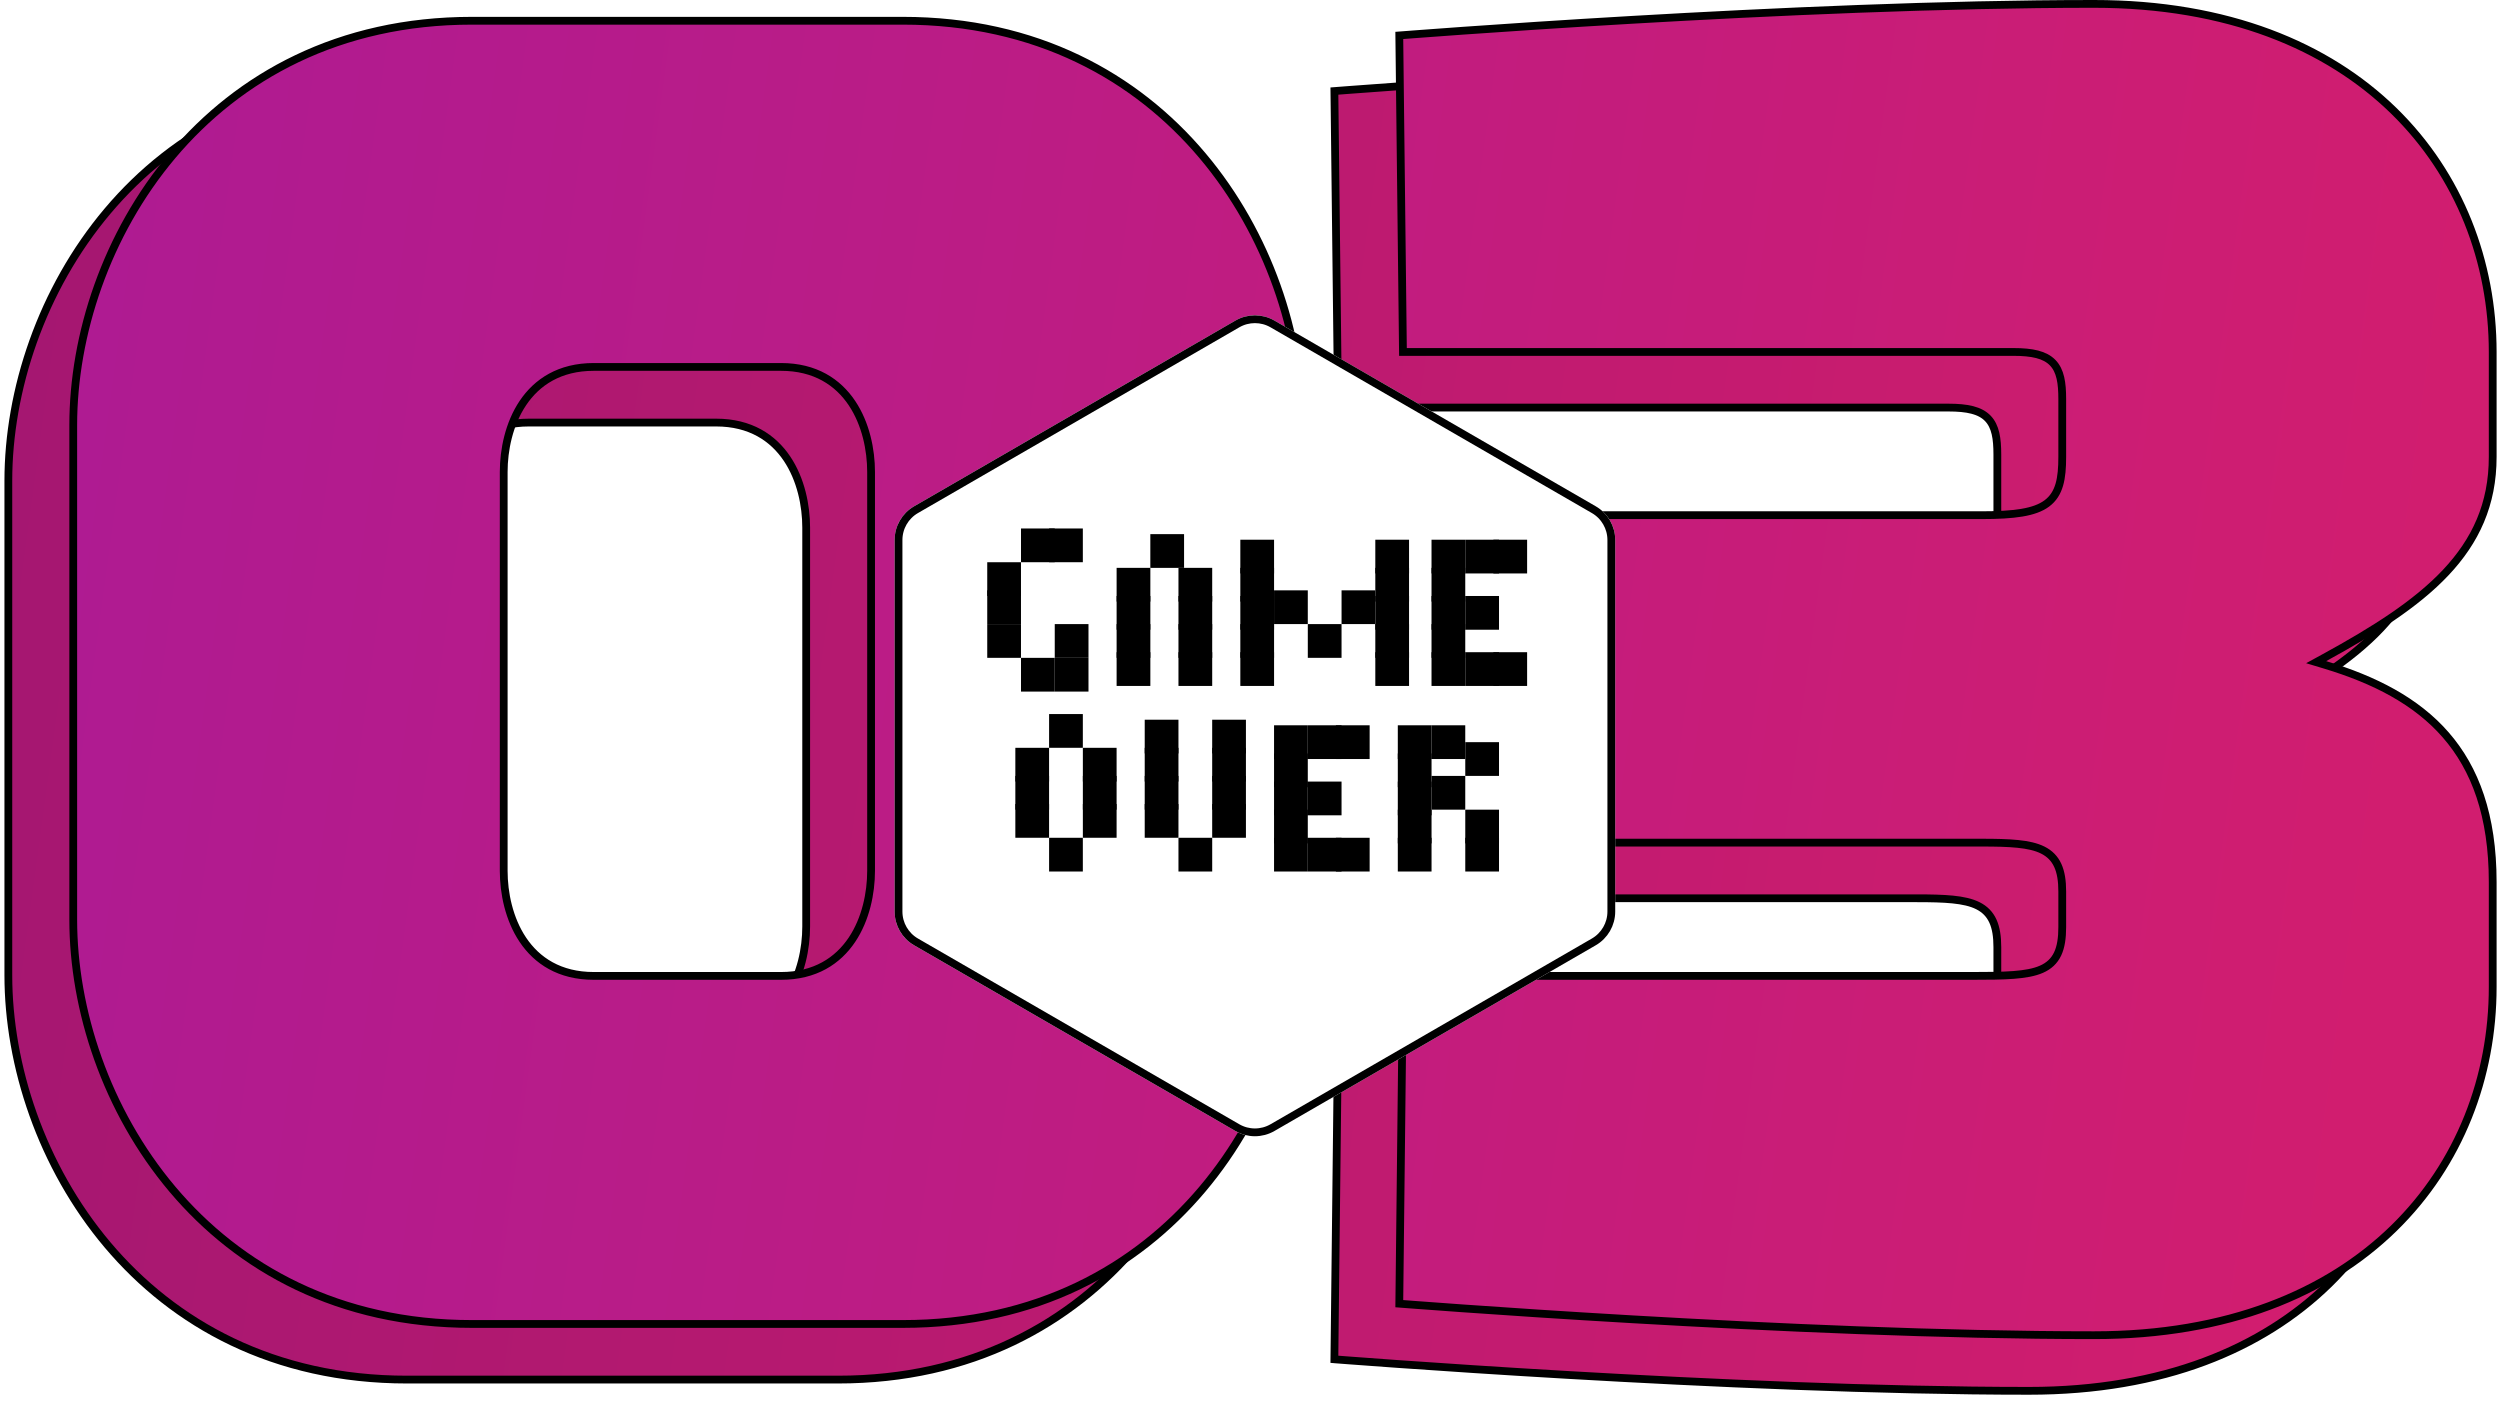 <svg width="321" height="180" viewBox="0 0 321 180" fill="none" xmlns="http://www.w3.org/2000/svg">
<path d="M290.107 91.592L289.061 92.165L290.203 92.51C296.53 94.42 301.9 97.148 305.691 101.498C309.473 105.836 311.73 111.843 311.73 120.407V133.874C311.73 145.415 307.508 156.584 299.016 164.868C290.526 173.149 277.733 178.583 260.528 178.583C241.304 178.583 218.891 177.562 201.279 176.54C192.475 176.029 184.872 175.518 179.47 175.135C176.769 174.944 174.619 174.784 173.144 174.672C172.407 174.616 171.838 174.573 171.454 174.543L171.335 174.533L171.806 132.45H244.897C246.999 132.45 248.761 132.435 250.214 132.325C251.663 132.214 252.85 132.006 253.785 131.596C254.74 131.177 255.43 130.548 255.866 129.628C256.292 128.73 256.459 127.591 256.459 126.179V121.609C256.459 120.253 256.291 119.149 255.888 118.268C255.477 117.369 254.836 116.732 253.958 116.293C253.097 115.862 252.02 115.629 250.734 115.498C249.444 115.368 247.904 115.338 246.099 115.338H197.783V73.293H246.099C248.213 73.293 249.914 73.203 251.274 72.974C252.632 72.746 253.689 72.373 254.484 71.781C256.112 70.569 256.459 68.584 256.459 65.819V58.364C256.459 56.323 256.23 54.748 255.236 53.718C254.24 52.686 252.603 52.333 250.187 52.333H171.806L171.336 11.693L171.454 11.684C171.838 11.654 172.407 11.61 173.144 11.554C174.619 11.442 176.769 11.283 179.47 11.091C184.872 10.708 192.475 10.197 201.279 9.686C218.891 8.664 241.304 7.643 260.528 7.643C277.733 7.643 290.526 13.077 299.016 21.358C307.508 29.642 311.73 40.812 311.73 52.352V65.819C311.73 78.003 302.868 84.61 290.107 91.592ZM107.583 177.14H52.274C17.997 177.14 1.071 148.35 1.071 125.217V61.731C1.071 38.598 17.997 9.807 52.274 9.807H107.583C141.859 9.807 158.786 38.598 158.786 61.731V125.217C158.786 148.35 141.859 177.14 107.583 177.14ZM67.905 132.45H91.952C96.336 132.45 99.254 130.496 101.055 127.81C102.839 125.149 103.514 121.796 103.514 118.964V67.743C103.514 64.911 102.839 61.558 101.055 58.897C99.254 56.211 96.336 54.257 91.952 54.257H67.905C63.521 54.257 60.603 56.211 58.802 58.897C57.018 61.558 56.343 64.911 56.343 67.743V118.964C56.343 121.796 57.018 125.149 58.802 127.81C60.603 130.496 63.521 132.45 67.905 132.45Z" fill="white"/>
<path d="M290.107 91.592L289.061 92.165L290.203 92.51C296.53 94.42 301.9 97.148 305.691 101.498C309.473 105.836 311.73 111.843 311.73 120.407V133.874C311.73 145.415 307.508 156.584 299.016 164.868C290.526 173.149 277.733 178.583 260.528 178.583C241.304 178.583 218.891 177.562 201.279 176.54C192.475 176.029 184.872 175.518 179.47 175.135C176.769 174.944 174.619 174.784 173.144 174.672C172.407 174.616 171.838 174.573 171.454 174.543L171.335 174.533L171.806 132.45H244.897C246.999 132.45 248.761 132.435 250.214 132.325C251.663 132.214 252.85 132.006 253.785 131.596C254.74 131.177 255.43 130.548 255.866 129.628C256.292 128.73 256.459 127.591 256.459 126.179V121.609C256.459 120.253 256.291 119.149 255.888 118.268C255.477 117.369 254.836 116.732 253.958 116.293C253.097 115.862 252.02 115.629 250.734 115.498C249.444 115.368 247.904 115.338 246.099 115.338H197.783V73.293H246.099C248.213 73.293 249.914 73.203 251.274 72.974C252.632 72.746 253.689 72.373 254.484 71.781C256.112 70.569 256.459 68.584 256.459 65.819V58.364C256.459 56.323 256.23 54.748 255.236 53.718C254.24 52.686 252.603 52.333 250.187 52.333H171.806L171.336 11.693L171.454 11.684C171.838 11.654 172.407 11.61 173.144 11.554C174.619 11.442 176.769 11.283 179.47 11.091C184.872 10.708 192.475 10.197 201.279 9.686C218.891 8.664 241.304 7.643 260.528 7.643C277.733 7.643 290.526 13.077 299.016 21.358C307.508 29.642 311.73 40.812 311.73 52.352V65.819C311.73 78.003 302.868 84.61 290.107 91.592ZM107.583 177.14H52.274C17.997 177.14 1.071 148.35 1.071 125.217V61.731C1.071 38.598 17.997 9.807 52.274 9.807H107.583C141.859 9.807 158.786 38.598 158.786 61.731V125.217C158.786 148.35 141.859 177.14 107.583 177.14ZM67.905 132.45H91.952C96.336 132.45 99.254 130.496 101.055 127.81C102.839 125.149 103.514 121.796 103.514 118.964V67.743C103.514 64.911 102.839 61.558 101.055 58.897C99.254 56.211 96.336 54.257 91.952 54.257H67.905C63.521 54.257 60.603 56.211 58.802 58.897C57.018 61.558 56.343 64.911 56.343 67.743V118.964C56.343 121.796 57.018 125.149 58.802 127.81C60.603 130.496 63.521 132.45 67.905 132.45Z" fill="url(#paint0_linear_504_24)"/>
<path d="M290.107 91.592L289.061 92.165L290.203 92.51C296.53 94.42 301.9 97.148 305.691 101.498C309.473 105.836 311.73 111.843 311.73 120.407V133.874C311.73 145.415 307.508 156.584 299.016 164.868C290.526 173.149 277.733 178.583 260.528 178.583C241.304 178.583 218.891 177.562 201.279 176.54C192.475 176.029 184.872 175.518 179.47 175.135C176.769 174.944 174.619 174.784 173.144 174.672C172.407 174.616 171.838 174.573 171.454 174.543L171.335 174.533L171.806 132.45H244.897C246.999 132.45 248.761 132.435 250.214 132.325C251.663 132.214 252.85 132.006 253.785 131.596C254.74 131.177 255.43 130.548 255.866 129.628C256.292 128.73 256.459 127.591 256.459 126.179V121.609C256.459 120.253 256.291 119.149 255.888 118.268C255.477 117.369 254.836 116.732 253.958 116.293C253.097 115.862 252.02 115.629 250.734 115.498C249.444 115.368 247.904 115.338 246.099 115.338H197.783V73.293H246.099C248.213 73.293 249.914 73.203 251.274 72.974C252.632 72.746 253.689 72.373 254.484 71.781C256.112 70.569 256.459 68.584 256.459 65.819V58.364C256.459 56.323 256.23 54.748 255.236 53.718C254.24 52.686 252.603 52.333 250.187 52.333H171.806L171.336 11.693L171.454 11.684C171.838 11.654 172.407 11.61 173.144 11.554C174.619 11.442 176.769 11.283 179.47 11.091C184.872 10.708 192.475 10.197 201.279 9.686C218.891 8.664 241.304 7.643 260.528 7.643C277.733 7.643 290.526 13.077 299.016 21.358C307.508 29.642 311.73 40.812 311.73 52.352V65.819C311.73 78.003 302.868 84.61 290.107 91.592ZM107.583 177.14H52.274C17.997 177.14 1.071 148.35 1.071 125.217V61.731C1.071 38.598 17.997 9.807 52.274 9.807H107.583C141.859 9.807 158.786 38.598 158.786 61.731V125.217C158.786 148.35 141.859 177.14 107.583 177.14ZM67.905 132.45H91.952C96.336 132.45 99.254 130.496 101.055 127.81C102.839 125.149 103.514 121.796 103.514 118.964V67.743C103.514 64.911 102.839 61.558 101.055 58.897C99.254 56.211 96.336 54.257 91.952 54.257H67.905C63.521 54.257 60.603 56.211 58.802 58.897C57.018 61.558 56.343 64.911 56.343 67.743V118.964C56.343 121.796 57.018 125.149 58.802 127.81C60.603 130.496 63.521 132.45 67.905 132.45Z" stroke="black"/>
<path d="M298.44 84.45L297.394 85.022L298.536 85.367C304.863 87.277 310.233 90.006 314.024 94.355C317.806 98.694 320.063 104.7 320.063 113.264V126.731C320.063 138.272 315.841 149.441 307.349 157.725C298.859 166.007 286.066 171.44 268.861 171.44C249.637 171.44 227.224 170.419 209.612 169.397C200.808 168.886 193.205 168.376 187.803 167.992C185.102 167.801 182.952 167.641 181.477 167.529C180.74 167.474 180.171 167.43 179.787 167.4L179.669 167.391L180.139 125.307H253.23C255.332 125.307 257.094 125.292 258.547 125.182C259.996 125.071 261.183 124.863 262.118 124.453C263.073 124.034 263.763 123.405 264.199 122.485C264.625 121.587 264.792 120.449 264.792 119.036V114.467C264.792 113.11 264.624 112.007 264.221 111.125C263.81 110.226 263.169 109.589 262.291 109.15C261.43 108.719 260.353 108.486 259.067 108.356C257.777 108.225 256.237 108.195 254.432 108.195H206.116V66.15H254.432C256.546 66.15 258.247 66.06 259.607 65.831C260.965 65.603 262.022 65.231 262.817 64.638C264.445 63.426 264.792 61.441 264.792 58.676V51.221C264.792 49.18 264.564 47.605 263.57 46.576C262.573 45.543 260.936 45.191 258.52 45.191H180.139L179.669 4.55L179.787 4.541C180.171 4.511 180.74 4.467 181.477 4.411C182.952 4.299 185.102 4.14 187.803 3.948C193.205 3.565 200.808 3.054 209.612 2.543C227.224 1.521 249.637 0.5 268.861 0.5C286.066 0.5 298.859 5.934 307.349 14.215C315.841 22.5 320.063 33.669 320.063 45.209V58.676C320.063 70.861 311.201 77.467 298.44 84.45ZM115.916 169.998H60.607C26.331 169.998 9.404 141.207 9.404 118.074V54.588C9.404 31.455 26.331 2.664 60.607 2.664H115.916C150.192 2.664 167.119 31.455 167.119 54.588V118.074C167.119 141.207 150.192 169.998 115.916 169.998ZM76.238 125.307H100.285C104.669 125.307 107.586 123.353 109.388 120.667C111.172 118.006 111.847 114.653 111.847 111.821V60.6C111.847 57.768 111.172 54.416 109.388 51.755C107.586 49.069 104.669 47.114 100.285 47.114H76.238C71.854 47.114 68.936 49.069 67.135 51.755C65.351 54.416 64.676 57.768 64.676 60.6V111.821C64.676 114.653 65.351 118.006 67.135 120.667C68.936 123.353 71.854 125.307 76.238 125.307Z" fill="white"/>
<path d="M298.44 84.45L297.394 85.022L298.536 85.367C304.863 87.277 310.233 90.006 314.024 94.355C317.806 98.694 320.063 104.7 320.063 113.264V126.731C320.063 138.272 315.841 149.441 307.349 157.725C298.859 166.007 286.066 171.44 268.861 171.44C249.637 171.44 227.224 170.419 209.612 169.397C200.808 168.886 193.205 168.376 187.803 167.992C185.102 167.801 182.952 167.641 181.477 167.529C180.74 167.474 180.171 167.43 179.787 167.4L179.669 167.391L180.139 125.307H253.23C255.332 125.307 257.094 125.292 258.547 125.182C259.996 125.071 261.183 124.863 262.118 124.453C263.073 124.034 263.763 123.405 264.199 122.485C264.625 121.587 264.792 120.449 264.792 119.036V114.467C264.792 113.11 264.624 112.007 264.221 111.125C263.81 110.226 263.169 109.589 262.291 109.15C261.43 108.719 260.353 108.486 259.067 108.356C257.777 108.225 256.237 108.195 254.432 108.195H206.116V66.15H254.432C256.546 66.15 258.247 66.06 259.607 65.831C260.965 65.603 262.022 65.231 262.817 64.638C264.445 63.426 264.792 61.441 264.792 58.676V51.221C264.792 49.18 264.564 47.605 263.57 46.576C262.573 45.543 260.936 45.191 258.52 45.191H180.139L179.669 4.55L179.787 4.541C180.171 4.511 180.74 4.467 181.477 4.411C182.952 4.299 185.102 4.14 187.803 3.948C193.205 3.565 200.808 3.054 209.612 2.543C227.224 1.521 249.637 0.5 268.861 0.5C286.066 0.5 298.859 5.934 307.349 14.215C315.841 22.5 320.063 33.669 320.063 45.209V58.676C320.063 70.861 311.201 77.467 298.44 84.45ZM115.916 169.998H60.607C26.331 169.998 9.404 141.207 9.404 118.074V54.588C9.404 31.455 26.331 2.664 60.607 2.664H115.916C150.192 2.664 167.119 31.455 167.119 54.588V118.074C167.119 141.207 150.192 169.998 115.916 169.998ZM76.238 125.307H100.285C104.669 125.307 107.586 123.353 109.388 120.667C111.172 118.006 111.847 114.653 111.847 111.821V60.6C111.847 57.768 111.172 54.416 109.388 51.755C107.586 49.069 104.669 47.114 100.285 47.114H76.238C71.854 47.114 68.936 49.069 67.135 51.755C65.351 54.416 64.676 57.768 64.676 60.6V111.821C64.676 114.653 65.351 118.006 67.135 120.667C68.936 123.353 71.854 125.307 76.238 125.307Z" fill="url(#paint1_linear_504_24)"/>
<path d="M298.44 84.45L297.394 85.022L298.536 85.367C304.863 87.277 310.233 90.006 314.024 94.355C317.806 98.694 320.063 104.7 320.063 113.264V126.731C320.063 138.272 315.841 149.441 307.349 157.725C298.859 166.007 286.066 171.44 268.861 171.44C249.637 171.44 227.224 170.419 209.612 169.397C200.808 168.886 193.205 168.376 187.803 167.992C185.102 167.801 182.952 167.641 181.477 167.529C180.74 167.474 180.171 167.43 179.787 167.4L179.669 167.391L180.139 125.307H253.23C255.332 125.307 257.094 125.292 258.547 125.182C259.996 125.071 261.183 124.863 262.118 124.453C263.073 124.034 263.763 123.405 264.199 122.485C264.625 121.587 264.792 120.449 264.792 119.036V114.467C264.792 113.11 264.624 112.007 264.221 111.125C263.81 110.226 263.169 109.589 262.291 109.15C261.43 108.719 260.353 108.486 259.067 108.356C257.777 108.225 256.237 108.195 254.432 108.195H206.116V66.15H254.432C256.546 66.15 258.247 66.06 259.607 65.831C260.965 65.603 262.022 65.231 262.817 64.638C264.445 63.426 264.792 61.441 264.792 58.676V51.221C264.792 49.18 264.564 47.605 263.57 46.576C262.573 45.543 260.936 45.191 258.52 45.191H180.139L179.669 4.55L179.787 4.541C180.171 4.511 180.74 4.467 181.477 4.411C182.952 4.299 185.102 4.14 187.803 3.948C193.205 3.565 200.808 3.054 209.612 2.543C227.224 1.521 249.637 0.5 268.861 0.5C286.066 0.5 298.859 5.934 307.349 14.215C315.841 22.5 320.063 33.669 320.063 45.209V58.676C320.063 70.861 311.201 77.467 298.44 84.45ZM115.916 169.998H60.607C26.331 169.998 9.404 141.207 9.404 118.074V54.588C9.404 31.455 26.331 2.664 60.607 2.664H115.916C150.192 2.664 167.119 31.455 167.119 54.588V118.074C167.119 141.207 150.192 169.998 115.916 169.998ZM76.238 125.307H100.285C104.669 125.307 107.586 123.353 109.388 120.667C111.172 118.006 111.847 114.653 111.847 111.821V60.6C111.847 57.768 111.172 54.416 109.388 51.755C107.586 49.069 104.669 47.114 100.285 47.114H76.238C71.854 47.114 68.936 49.069 67.135 51.755C65.351 54.416 64.676 57.768 64.676 60.6V111.821C64.676 114.653 65.351 118.006 67.135 120.667C68.936 123.353 71.854 125.307 76.238 125.307Z" fill="url(#paint2_linear_504_24)"/>
<path d="M298.44 84.45L297.394 85.022L298.536 85.367C304.863 87.277 310.233 90.006 314.024 94.355C317.806 98.694 320.063 104.7 320.063 113.264V126.731C320.063 138.272 315.841 149.441 307.349 157.725C298.859 166.007 286.066 171.44 268.861 171.44C249.637 171.44 227.224 170.419 209.612 169.397C200.808 168.886 193.205 168.376 187.803 167.992C185.102 167.801 182.952 167.641 181.477 167.529C180.74 167.474 180.171 167.43 179.787 167.4L179.669 167.391L180.139 125.307H253.23C255.332 125.307 257.094 125.292 258.547 125.182C259.996 125.071 261.183 124.863 262.118 124.453C263.073 124.034 263.763 123.405 264.199 122.485C264.625 121.587 264.792 120.449 264.792 119.036V114.467C264.792 113.11 264.624 112.007 264.221 111.125C263.81 110.226 263.169 109.589 262.291 109.15C261.43 108.719 260.353 108.486 259.067 108.356C257.777 108.225 256.237 108.195 254.432 108.195H206.116V66.15H254.432C256.546 66.15 258.247 66.06 259.607 65.831C260.965 65.603 262.022 65.231 262.817 64.638C264.445 63.426 264.792 61.441 264.792 58.676V51.221C264.792 49.18 264.564 47.605 263.57 46.576C262.573 45.543 260.936 45.191 258.52 45.191H180.139L179.669 4.55L179.787 4.541C180.171 4.511 180.74 4.467 181.477 4.411C182.952 4.299 185.102 4.14 187.803 3.948C193.205 3.565 200.808 3.054 209.612 2.543C227.224 1.521 249.637 0.5 268.861 0.5C286.066 0.5 298.859 5.934 307.349 14.215C315.841 22.5 320.063 33.669 320.063 45.209V58.676C320.063 70.861 311.201 77.467 298.44 84.45ZM115.916 169.998H60.607C26.331 169.998 9.404 141.207 9.404 118.074V54.588C9.404 31.455 26.331 2.664 60.607 2.664H115.916C150.192 2.664 167.119 31.455 167.119 54.588V118.074C167.119 141.207 150.192 169.998 115.916 169.998ZM76.238 125.307H100.285C104.669 125.307 107.586 123.353 109.388 120.667C111.172 118.006 111.847 114.653 111.847 111.821V60.6C111.847 57.768 111.172 54.416 109.388 51.755C107.586 49.069 104.669 47.114 100.285 47.114H76.238C71.854 47.114 68.936 49.069 67.135 51.755C65.351 54.416 64.676 57.768 64.676 60.6V111.821C64.676 114.653 65.351 118.006 67.135 120.667C68.936 123.353 71.854 125.307 76.238 125.307Z" stroke="black"/>
<g filter="url(#filter0_d_504_24)">
<path d="M158.63 37.16C160.178 36.266 162.086 36.266 163.634 37.16L204.895 61.009C206.441 61.903 207.393 63.553 207.393 65.338V113.045C207.393 114.83 206.441 116.48 204.895 117.374L163.634 141.222C162.086 142.117 160.178 142.117 158.63 141.222L117.368 117.374C115.823 116.48 114.871 114.83 114.871 113.045V65.338C114.871 63.553 115.823 61.903 117.368 61.009L158.63 37.16Z" fill="white"/>
<path d="M158.88 37.593C160.273 36.788 161.991 36.788 163.384 37.593L204.645 61.442C206.036 62.246 206.893 63.731 206.893 65.338V113.045C206.893 114.652 206.036 116.137 204.645 116.941L163.384 140.789C161.991 141.595 160.273 141.595 158.88 140.789L117.619 116.941C116.227 116.137 115.371 114.652 115.371 113.045V65.338C115.371 63.731 116.227 62.246 117.619 61.442L158.88 37.593Z" stroke="black"/>
</g>
<rect x="134.833" y="67.986" width="4.074" height="4.074" fill="black" stroke="black" stroke-width="0.258"/>
<rect x="131.225" y="67.986" width="4.074" height="4.074" fill="black" stroke="black" stroke-width="0.258"/>
<rect x="126.891" y="72.32" width="4.074" height="4.074" fill="black" stroke="black" stroke-width="0.258"/>
<rect x="126.891" y="75.929" width="4.074" height="4.074" fill="black" stroke="black" stroke-width="0.258"/>
<rect x="126.891" y="80.263" width="4.074" height="4.074" fill="black" stroke="black" stroke-width="0.258"/>
<rect x="131.225" y="84.597" width="4.074" height="4.074" fill="black" stroke="black" stroke-width="0.258"/>
<rect x="134.833" y="91.814" width="4.074" height="4.074" fill="black" stroke="black" stroke-width="0.258"/>
<rect x="134.833" y="107.7" width="4.074" height="4.074" fill="black" stroke="black" stroke-width="0.258"/>
<rect x="130.499" y="96.148" width="4.074" height="4.074" fill="black" stroke="black" stroke-width="0.258"/>
<rect x="139.168" y="96.148" width="4.074" height="4.074" fill="black" stroke="black" stroke-width="0.258"/>
<rect x="147.111" y="96.148" width="4.074" height="4.074" fill="black" stroke="black" stroke-width="0.258"/>
<rect x="155.774" y="96.148" width="4.074" height="4.074" fill="black" stroke="black" stroke-width="0.258"/>
<rect x="163.717" y="100.483" width="4.074" height="4.074" fill="black" stroke="black" stroke-width="0.258"/>
<rect x="179.607" y="100.483" width="4.074" height="4.074" fill="black" stroke="black" stroke-width="0.258"/>
<rect x="147.111" y="92.54" width="4.074" height="4.074" fill="black" stroke="black" stroke-width="0.258"/>
<rect x="155.774" y="92.54" width="4.074" height="4.074" fill="black" stroke="black" stroke-width="0.258"/>
<rect x="163.717" y="96.874" width="4.074" height="4.074" fill="black" stroke="black" stroke-width="0.258"/>
<rect x="179.607" y="96.874" width="4.074" height="4.074" fill="black" stroke="black" stroke-width="0.258"/>
<rect x="163.717" y="93.256" width="4.074" height="4.074" fill="black" stroke="black" stroke-width="0.258"/>
<rect x="179.607" y="93.256" width="4.074" height="4.074" fill="black" stroke="black" stroke-width="0.258"/>
<rect x="183.936" y="93.256" width="4.074" height="4.074" fill="black" stroke="black" stroke-width="0.258"/>
<rect x="188.27" y="95.423" width="4.074" height="4.074" fill="black" stroke="black" stroke-width="0.258"/>
<rect x="183.936" y="99.757" width="4.074" height="4.074" fill="black" stroke="black" stroke-width="0.258"/>
<rect x="168.051" y="93.256" width="4.074" height="4.074" fill="black" stroke="black" stroke-width="0.258"/>
<rect x="168.051" y="107.7" width="4.074" height="4.074" fill="black" stroke="black" stroke-width="0.258"/>
<rect x="168.051" y="100.483" width="4.074" height="4.074" fill="black" stroke="black" stroke-width="0.258"/>
<rect x="171.659" y="93.256" width="4.074" height="4.074" fill="black" stroke="black" stroke-width="0.258"/>
<rect x="171.659" y="107.7" width="4.074" height="4.074" fill="black" stroke="black" stroke-width="0.258"/>
<rect x="130.499" y="99.757" width="4.074" height="4.074" fill="black" stroke="black" stroke-width="0.258"/>
<rect x="139.168" y="99.757" width="4.074" height="4.074" fill="black" stroke="black" stroke-width="0.258"/>
<rect x="147.111" y="99.757" width="4.074" height="4.074" fill="black" stroke="black" stroke-width="0.258"/>
<rect x="155.774" y="99.757" width="4.074" height="4.074" fill="black" stroke="black" stroke-width="0.258"/>
<rect x="163.717" y="104.091" width="4.074" height="4.074" fill="black" stroke="black" stroke-width="0.258"/>
<rect x="179.607" y="104.091" width="4.074" height="4.074" fill="black" stroke="black" stroke-width="0.258"/>
<rect x="188.27" y="104.091" width="4.074" height="4.074" fill="black" stroke="black" stroke-width="0.258"/>
<rect x="130.499" y="103.366" width="4.074" height="4.074" fill="black" stroke="black" stroke-width="0.258"/>
<rect x="139.168" y="103.366" width="4.074" height="4.074" fill="black" stroke="black" stroke-width="0.258"/>
<rect x="147.111" y="103.366" width="4.074" height="4.074" fill="black" stroke="black" stroke-width="0.258"/>
<rect x="155.774" y="103.366" width="4.074" height="4.074" fill="black" stroke="black" stroke-width="0.258"/>
<rect x="163.717" y="107.7" width="4.074" height="4.074" fill="black" stroke="black" stroke-width="0.258"/>
<rect x="179.607" y="107.7" width="4.074" height="4.074" fill="black" stroke="black" stroke-width="0.258"/>
<rect x="188.27" y="107.7" width="4.074" height="4.074" fill="black" stroke="black" stroke-width="0.258"/>
<rect x="151.444" y="107.7" width="4.074" height="4.074" fill="black" stroke="black" stroke-width="0.258"/>
<rect x="135.559" y="84.597" width="4.074" height="4.074" fill="black" stroke="black" stroke-width="0.258"/>
<rect x="135.559" y="80.263" width="4.074" height="4.074" fill="black" stroke="black" stroke-width="0.258"/>
<rect x="143.502" y="73.041" width="4.074" height="4.074" fill="black" stroke="black" stroke-width="0.258"/>
<rect x="151.444" y="73.041" width="4.074" height="4.074" fill="black" stroke="black" stroke-width="0.258"/>
<rect x="159.387" y="73.041" width="4.074" height="4.074" fill="black" stroke="black" stroke-width="0.258"/>
<rect x="176.719" y="73.041" width="4.074" height="4.074" fill="black" stroke="black" stroke-width="0.258"/>
<rect x="183.936" y="73.041" width="4.074" height="4.074" fill="black" stroke="black" stroke-width="0.258"/>
<rect x="163.717" y="75.929" width="4.074" height="4.074" fill="black" stroke="black" stroke-width="0.258"/>
<rect x="168.051" y="80.263" width="4.074" height="4.074" fill="black" stroke="black" stroke-width="0.258"/>
<rect x="172.385" y="75.929" width="4.074" height="4.074" fill="black" stroke="black" stroke-width="0.258"/>
<rect x="159.387" y="69.428" width="4.074" height="4.074" fill="black" stroke="black" stroke-width="0.258"/>
<rect x="176.719" y="69.428" width="4.074" height="4.074" fill="black" stroke="black" stroke-width="0.258"/>
<rect x="183.936" y="69.428" width="4.074" height="4.074" fill="black" stroke="black" stroke-width="0.258"/>
<rect x="188.27" y="69.428" width="4.074" height="4.074" fill="black" stroke="black" stroke-width="0.258"/>
<rect x="188.27" y="76.654" width="4.074" height="4.074" fill="black" stroke="black" stroke-width="0.258"/>
<rect x="188.27" y="83.872" width="4.074" height="4.074" fill="black" stroke="black" stroke-width="0.258"/>
<rect x="191.879" y="69.428" width="4.074" height="4.074" fill="black" stroke="black" stroke-width="0.258"/>
<rect x="191.879" y="83.872" width="4.074" height="4.074" fill="black" stroke="black" stroke-width="0.258"/>
<rect x="143.502" y="76.654" width="4.074" height="4.074" fill="black" stroke="black" stroke-width="0.258"/>
<rect x="151.444" y="76.654" width="4.074" height="4.074" fill="black" stroke="black" stroke-width="0.258"/>
<rect x="159.387" y="76.654" width="4.074" height="4.074" fill="black" stroke="black" stroke-width="0.258"/>
<rect x="176.719" y="76.654" width="4.074" height="4.074" fill="black" stroke="black" stroke-width="0.258"/>
<rect x="183.936" y="76.654" width="4.074" height="4.074" fill="black" stroke="black" stroke-width="0.258"/>
<rect x="143.502" y="80.263" width="4.074" height="4.074" fill="black" stroke="black" stroke-width="0.258"/>
<rect x="151.444" y="80.263" width="4.074" height="4.074" fill="black" stroke="black" stroke-width="0.258"/>
<rect x="159.387" y="80.263" width="4.074" height="4.074" fill="black" stroke="black" stroke-width="0.258"/>
<rect x="176.719" y="80.263" width="4.074" height="4.074" fill="black" stroke="black" stroke-width="0.258"/>
<rect x="183.936" y="80.263" width="4.074" height="4.074" fill="black" stroke="black" stroke-width="0.258"/>
<rect x="143.502" y="83.872" width="4.074" height="4.074" fill="black" stroke="black" stroke-width="0.258"/>
<rect x="151.444" y="83.872" width="4.074" height="4.074" fill="black" stroke="black" stroke-width="0.258"/>
<rect x="159.387" y="83.872" width="4.074" height="4.074" fill="black" stroke="black" stroke-width="0.258"/>
<rect x="176.719" y="83.872" width="4.074" height="4.074" fill="black" stroke="black" stroke-width="0.258"/>
<rect x="183.936" y="83.872" width="4.074" height="4.074" fill="black" stroke="black" stroke-width="0.258"/>
<rect x="147.831" y="68.712" width="4.074" height="4.074" fill="black" stroke="black" stroke-width="0.258"/>
<defs>
<filter id="filter0_d_504_24" x="107.87" y="33.489" width="106.523" height="119.404" filterUnits="userSpaceOnUse" color-interpolation-filters="sRGB">
<feFlood flood-opacity="0" result="BackgroundImageFix"/>
<feColorMatrix in="SourceAlpha" type="matrix" values="0 0 0 0 0 0 0 0 0 0 0 0 0 0 0 0 0 0 127 0" result="hardAlpha"/>
<feOffset dy="4"/>
<feGaussianBlur stdDeviation="3.5"/>
<feComposite in2="hardAlpha" operator="out"/>
<feColorMatrix type="matrix" values="0 0 0 0 0 0 0 0 0 0 0 0 0 0 0 0 0 0 0.35 0"/>
<feBlend mode="normal" in2="BackgroundImageFix" result="effect1_dropShadow_504_24"/>
<feBlend mode="normal" in="SourceGraphic" in2="effect1_dropShadow_504_24" result="shape"/>
</filter>
<linearGradient id="paint0_linear_504_24" x1="-940.937" y1="-11.049" x2="293.586" y2="157.403" gradientUnits="userSpaceOnUse">
<stop stop-color="#1C0477"/>
<stop offset="1" stop-color="#D11D6F"/>
</linearGradient>
<linearGradient id="paint1_linear_504_24" x1="-932.604" y1="-18.192" x2="301.92" y2="150.26" gradientUnits="userSpaceOnUse">
<stop stop-color="#1C0477"/>
<stop offset="1" stop-color="#D11D6F"/>
</linearGradient>
<linearGradient id="paint2_linear_504_24" x1="-932.604" y1="-18.192" x2="301.92" y2="150.26" gradientUnits="userSpaceOnUse">
<stop stop-color="#4415FF"/>
<stop offset="1" stop-color="#D11D6F"/>
</linearGradient>
</defs>
</svg>
